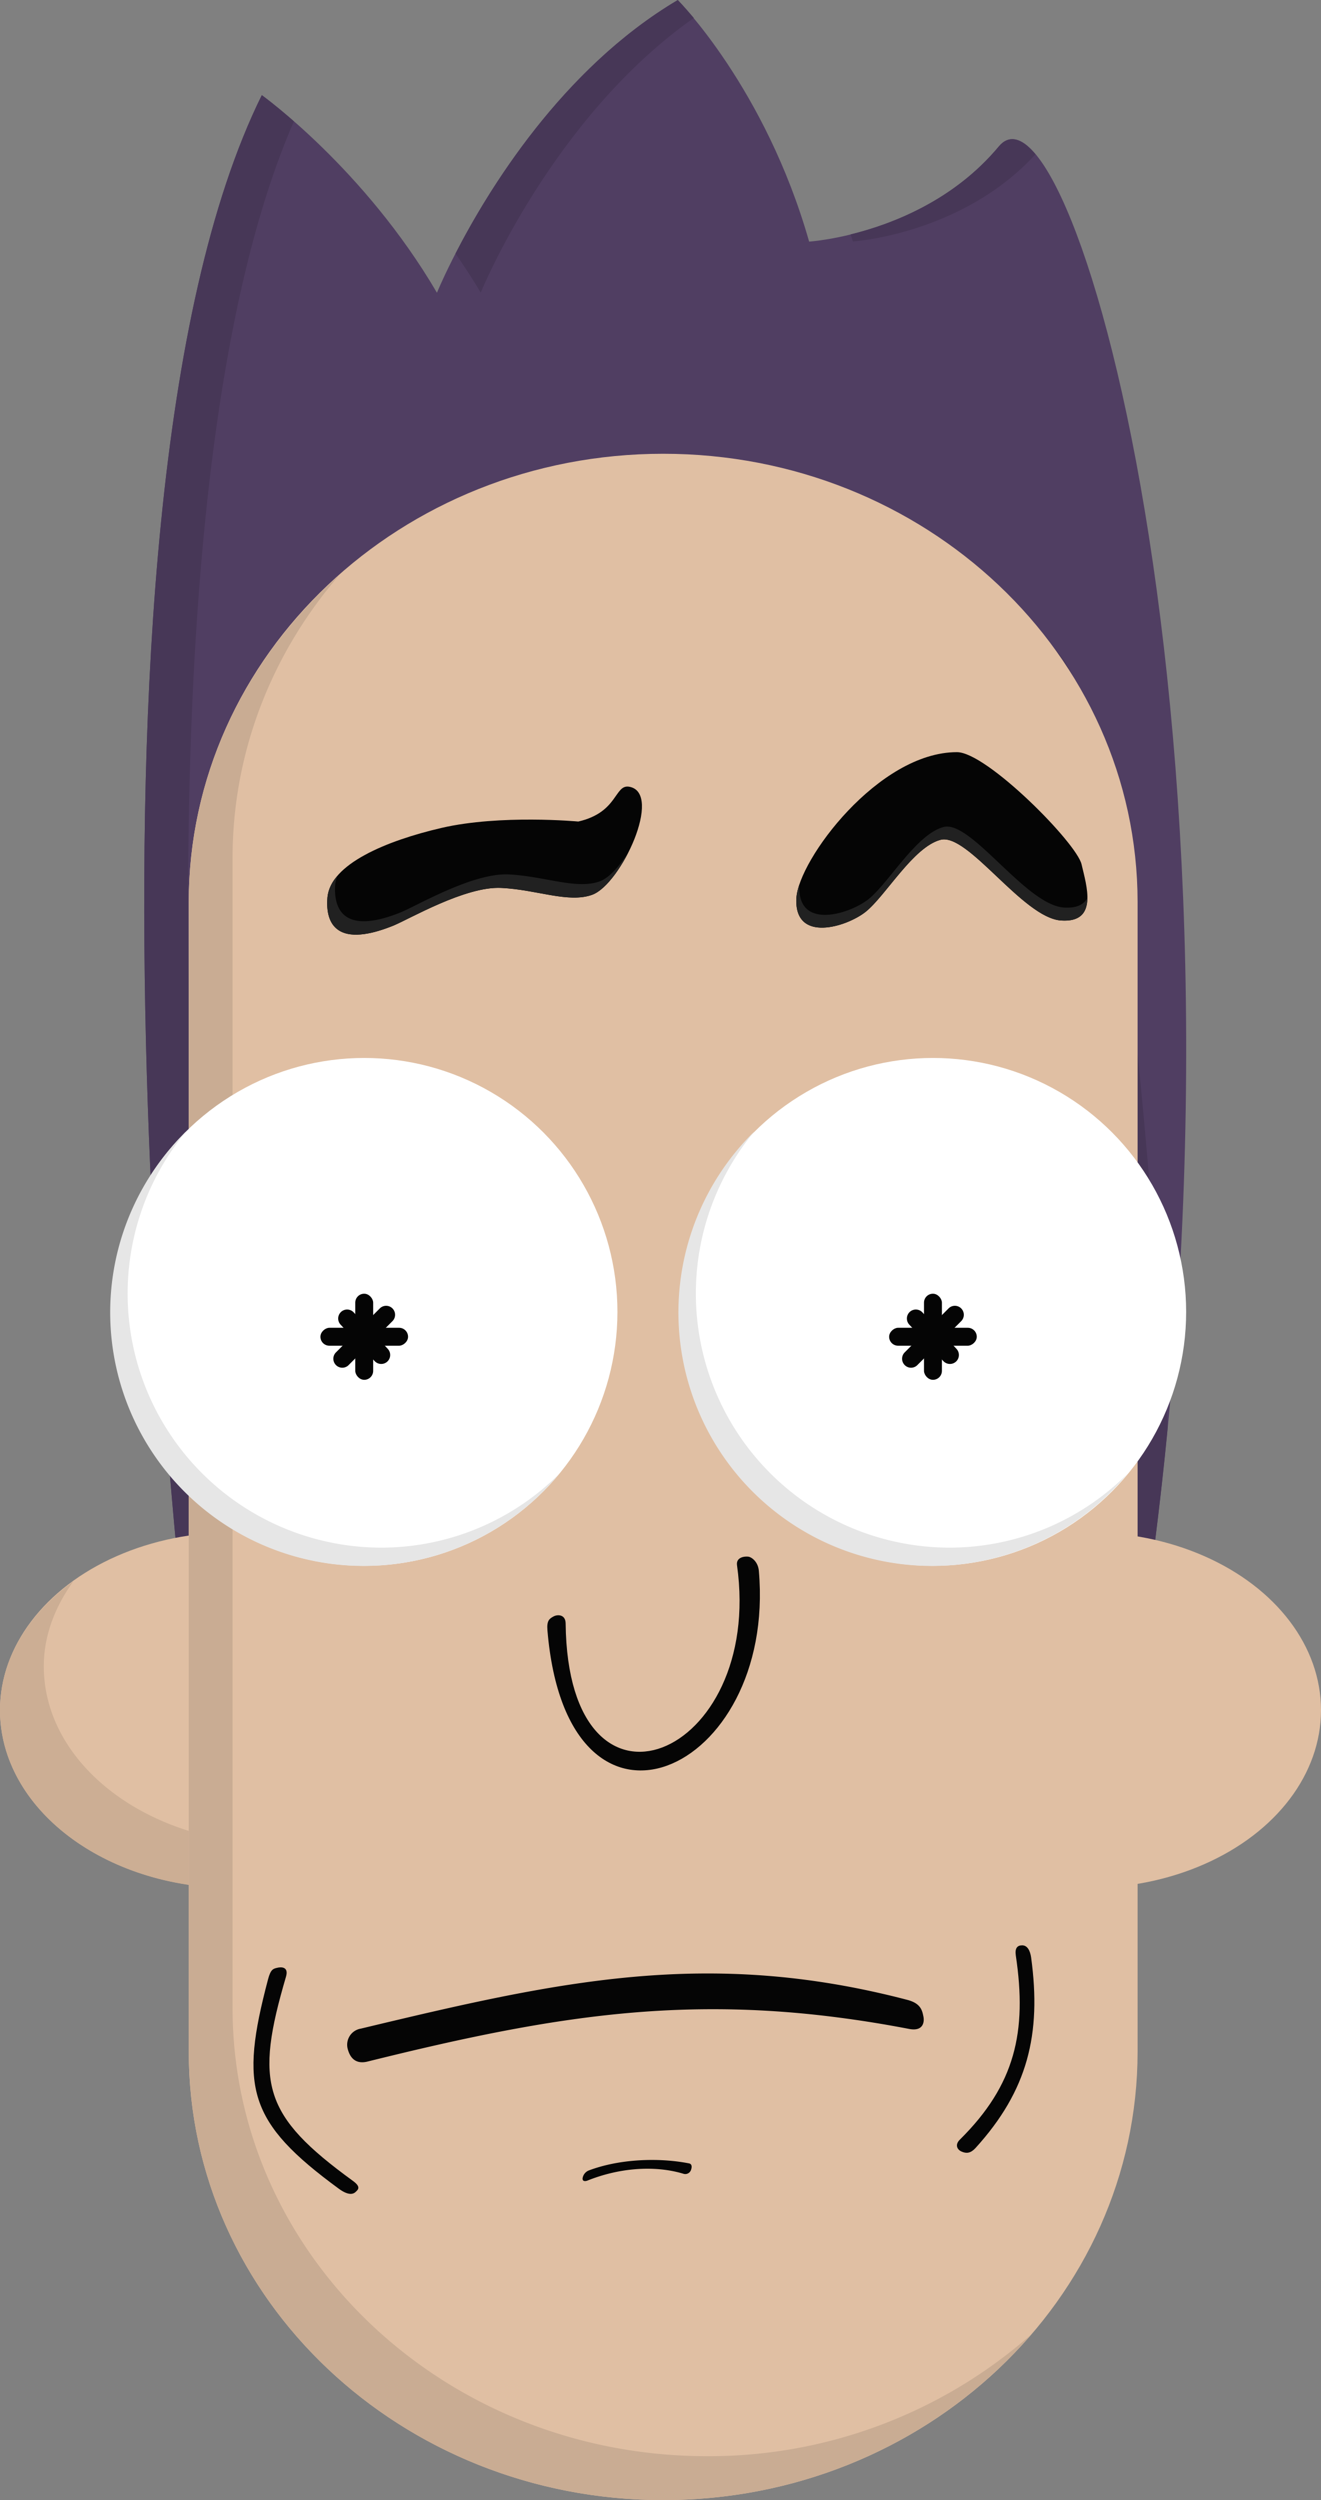 <svg xmlns="http://www.w3.org/2000/svg" width="465" height="880" viewBox="0 0 465 880"><rect x="0" y="0" width="465" height="880" fill="#808080" stroke="none"/><defs><style>.cls-1{fill:#503e62;}.cls-2{fill:#473757;}.cls-3{fill:#e0bfa3;}.cls-4{fill:#ccae94;}.cls-5{fill:#c9ac93;}.cls-6{fill:#fff;}.cls-7{fill:#e6e6e6;}.cls-8{fill:#050505;}.cls-9{fill:#212121;}</style></defs><g id="Figur"><g id="Ansigt_-_Stor" data-name="Ansigt - Stor"><g id="Hår"><path id="Hår-2" data-name="Hår" class="cls-1" d="M66.47,586.88S17.66,184.19,92.16,33.49c0,0,36,25.76,61.65,69.55,0,0,28.26-69.55,84.77-103,0,0,30.83,30.91,46.24,85,0,0,41.1-2.57,66.79-33.49s98.9,219,48.81,534.19c0,0-13.2-281.73-36.32-343.55s-183.7-58-217.1-34.78S66.47,586.88,66.47,586.88Z"/><g id="Skygger"><path class="cls-2" d="M169.22,103s25-61.48,75-96.67C240.78,2.25,238.58,0,238.58,0c-40.92,24.25-67,67.29-78.24,89.26C163.38,93.66,166.38,98.2,169.22,103Z"/><path class="cls-2" d="M300.23,85s38.48-2.49,64.25-30.69c-4.89-5.81-9.34-7-12.87-2.8-16,19.23-37.91,27.49-52.21,31C299.66,83.38,300,84.13,300.23,85Z"/><path class="cls-2" d="M103.45,42.72c-6.77-5.92-11.29-9.23-11.29-9.23-74.5,150.7-25.69,553.39-25.69,553.39s3.43-25.88,9.06-64C65.55,406.2,52.28,160.23,103.45,42.72Z"/><path class="cls-2" d="M379.52,242.16c-14.51-38.78-83.07-51.7-140.42-50.24,53.64,1.06,111.78,14.88,125,50.24,23.12,61.82,36.32,343.55,36.32,343.55,4.5-28.36,8-56.16,10.61-83.31C405.27,414.15,394.47,282.16,379.52,242.16Z"/></g></g><g id="Øre"><ellipse class="cls-3" cx="382.8" cy="601.95" rx="82.2" ry="62.61"/><ellipse class="cls-3" cx="82.2" cy="601.95" rx="82.2" ry="62.61"/><path class="cls-4" d="M97.62,649.11c-45.4,0-82.21-28-82.21-62.61,0-10.9,4-21,10.41-29.92C10,568,0,584,0,602c0,34.58,36.8,62.61,82.2,62.61,31.09,0,57.83-13.3,71.8-32.7C139.27,642.49,119.5,649.11,97.62,649.11Z"/></g><g id="Hoved"><path id="Hoved-2" data-name="Hoved" class="cls-3" d="M233.44,159.72c-92.21,0-167,70.67-167,157.85V722.15c0,87.18,74.76,157.85,167,157.85s167-70.67,167-157.85V317.57C400.42,230.39,325.66,159.72,233.44,159.72Z"/><path id="Skygge" class="cls-5" d="M248.86,864.54c-92.22,0-167-70.67-167-157.85V302.11c0-37.77,14.07-72.41,37.48-99.58-32.48,28.8-52.89,69.62-52.89,115V722.15c0,87.18,74.76,157.85,167,157.85,52.27,0,98.88-22.73,129.5-58.27A171.46,171.46,0,0,1,248.86,864.54Z"/></g><g id="Øjne"><ellipse id="Venstre_Øje" data-name="Venstre Øje" class="cls-6" cx="128.21" cy="461.77" rx="89.13" ry="89.38"/><ellipse id="Højre_øje" data-name="Højre øje" class="cls-6" cx="328.4" cy="461.77" rx="89.13" ry="89.38"/><path class="cls-7" d="M134.06,544.75a89.42,89.42,0,0,1-68.6-146.43A89.24,89.24,0,1,0,196.81,518.81,88.7,88.7,0,0,1,134.06,544.75Z"/><path class="cls-7" d="M334.08,544.75a89.42,89.42,0,0,1-68.6-146.43A89.24,89.24,0,1,0,396.83,518.81,88.7,88.7,0,0,1,334.08,544.75Z"/><rect class="cls-8" x="125.05" y="455.37" width="6.31" height="30.31" rx="3.15"/><rect class="cls-8" x="125.05" y="455.09" width="6.32" height="30.85" rx="3.16" transform="translate(598.73 342.31) rotate(90)"/><path class="cls-8" d="M118.26,480.49h0a3.17,3.17,0,0,1,0-4.47l15.43-15.47a3.14,3.14,0,0,1,4.46,0h0a3.17,3.17,0,0,1,0,4.47l-15.43,15.47A3.14,3.14,0,0,1,118.26,480.49Z"/><path class="cls-8" d="M136.35,479.25h0a3.16,3.16,0,0,1-4.46-.15l-12-12.84a3.17,3.17,0,0,1,.15-4.47h0a3.15,3.15,0,0,1,4.46.15l12,12.84A3.17,3.17,0,0,1,136.35,479.25Z"/><rect class="cls-8" x="325.25" y="455.37" width="6.31" height="30.31" rx="3.15"/><rect class="cls-8" x="325.24" y="455.09" width="6.32" height="30.85" rx="3.16" transform="matrix(0, 1, -1, 0, 798.92, 142.12)"/><path class="cls-8" d="M318.46,480.49h0a3.17,3.17,0,0,1,0-4.47l15.43-15.47a3.14,3.14,0,0,1,4.46,0h0a3.17,3.17,0,0,1,0,4.47l-15.43,15.47A3.14,3.14,0,0,1,318.46,480.49Z"/><path class="cls-8" d="M336.54,479.25h0a3.16,3.16,0,0,1-4.46-.15l-12-12.84a3.17,3.17,0,0,1,.15-4.47h0a3.15,3.15,0,0,1,4.46.15l12,12.84A3.17,3.17,0,0,1,336.54,479.25Z"/></g><g id="Træk"><path class="cls-8" d="M320.05,714.16c-71.05-13.61-120.82-5.87-190.67,11.48-4.77,1.18-6.32-2.1-6.94-4.28h0a5.76,5.76,0,0,1,4.61-7.32c69.29-16.6,121.85-28.53,192.31-10.12,4.81,1.25,5.25,3.78,5.68,5.84h0C325.47,711.83,324.91,715.09,320.05,714.16Z"/><path class="cls-8" d="M125.08,771.62h0c-1,.88-2.78,1-5.8-1.21-32-23.44-35-35.61-24.93-73.7.94-3.6,1.84-3.74,3.25-4.08h0c1.41-.34,4.11-.39,3.07,3.15-11,37.45-8.21,48.78,23.55,71.86C127.22,769.82,126.06,770.73,125.08,771.62Z"/><path class="cls-8" d="M359.83,684.73c1.73,0-1.74,0,0,0s2.79,1.76,3.14,4.32c3.66,27-1.2,46.77-19.56,67-1.74,1.91-3.23,2-4.84,1.31h0c-1.62-.65-2.55-2.4-.7-4.23,19.5-19.31,23.71-38,19.7-64.81C357.19,685.75,358.09,684.71,359.83,684.73Z"/><path class="cls-8" d="M205.11,766.53c.25-1.21-.24,1.21,0,0a3.55,3.55,0,0,1,2.15-2.56c10.61-4,24.33-4.64,35.31-2.48,1,.21,1.05,1.24.67,2.28s.38-1,0,0a2.12,2.12,0,0,1-2.52,1.41c-10.91-3.33-23.51-1.83-33.92,2.35C205.81,767.92,204.87,767.74,205.11,766.53Z"/><path class="cls-8" d="M221.56,276.93c-5.34-1-3.85,9-18,12.24,0,0-27.37-2.57-48.17,2.25-19.42,4.51-39.15,12.74-40.13,24.48-.66,7.82,1.92,18.43,23,10,5.73-2.31,25.52-14,38.21-13.36s23.66,5.44,32,2.41C218.69,311.17,233.44,279.19,221.56,276.93Z"/><path class="cls-9" d="M211.15,310.21c-8.28,3-19.26-1.77-32-2.42S146.73,318.85,141,321.16c-21,8.45-23.61-2.17-23-10a11.91,11.91,0,0,1,.83-2.89,13.42,13.42,0,0,0-3.58,7.62c-.66,7.82,1.92,18.43,23,10,5.73-2.31,25.52-14,38.21-13.36s23.66,5.44,32,2.41c4.17-1.52,9-7.72,12.57-14.66C217.86,305.09,214.33,309.05,211.15,310.21Z"/><path class="cls-8" d="M280.32,316.22c-.75,15.89,17.81,10,24.41,4.72,7.08-5.69,16.7-22.75,26.33-25.33S360,323,373.44,324s8.91-12.63,7.28-19.75c-1.71-7.52-33.39-39.52-43.87-39.5C309.22,264.73,281,302.69,280.32,316.22Z"/><path class="cls-9" d="M374.51,319.44c-13.48-.92-32.75-30.91-42.38-28.34s-19.25,19.65-26.33,25.33c-6.6,5.3-25.16,11.17-24.41-4.72,0-.17.08-.4.1-.58a19.31,19.31,0,0,0-1.17,5.09c-.75,15.89,17.81,10,24.41,4.72,7.08-5.69,16.7-22.75,26.33-25.33S360,323,373.44,324c7.26.49,9.22-3.23,9.29-7.85C381.5,318.31,379.11,319.75,374.51,319.44Z"/><g id="Næse"><path class="cls-8" d="M267.12,552.9c6.23,71.38-67.45,104.46-74.42,20.94-.29-3.46.73-4.11,2.16-4.88h0c1.44-.77,4.21-.71,4.25,2.44.81,76,69.86,47.26,60.32-20.47-.39-2.81,2.67-3.2,4.05-3h0C264.86,548.21,266.86,549.94,267.12,552.9Z"/></g></g></g></g></svg>